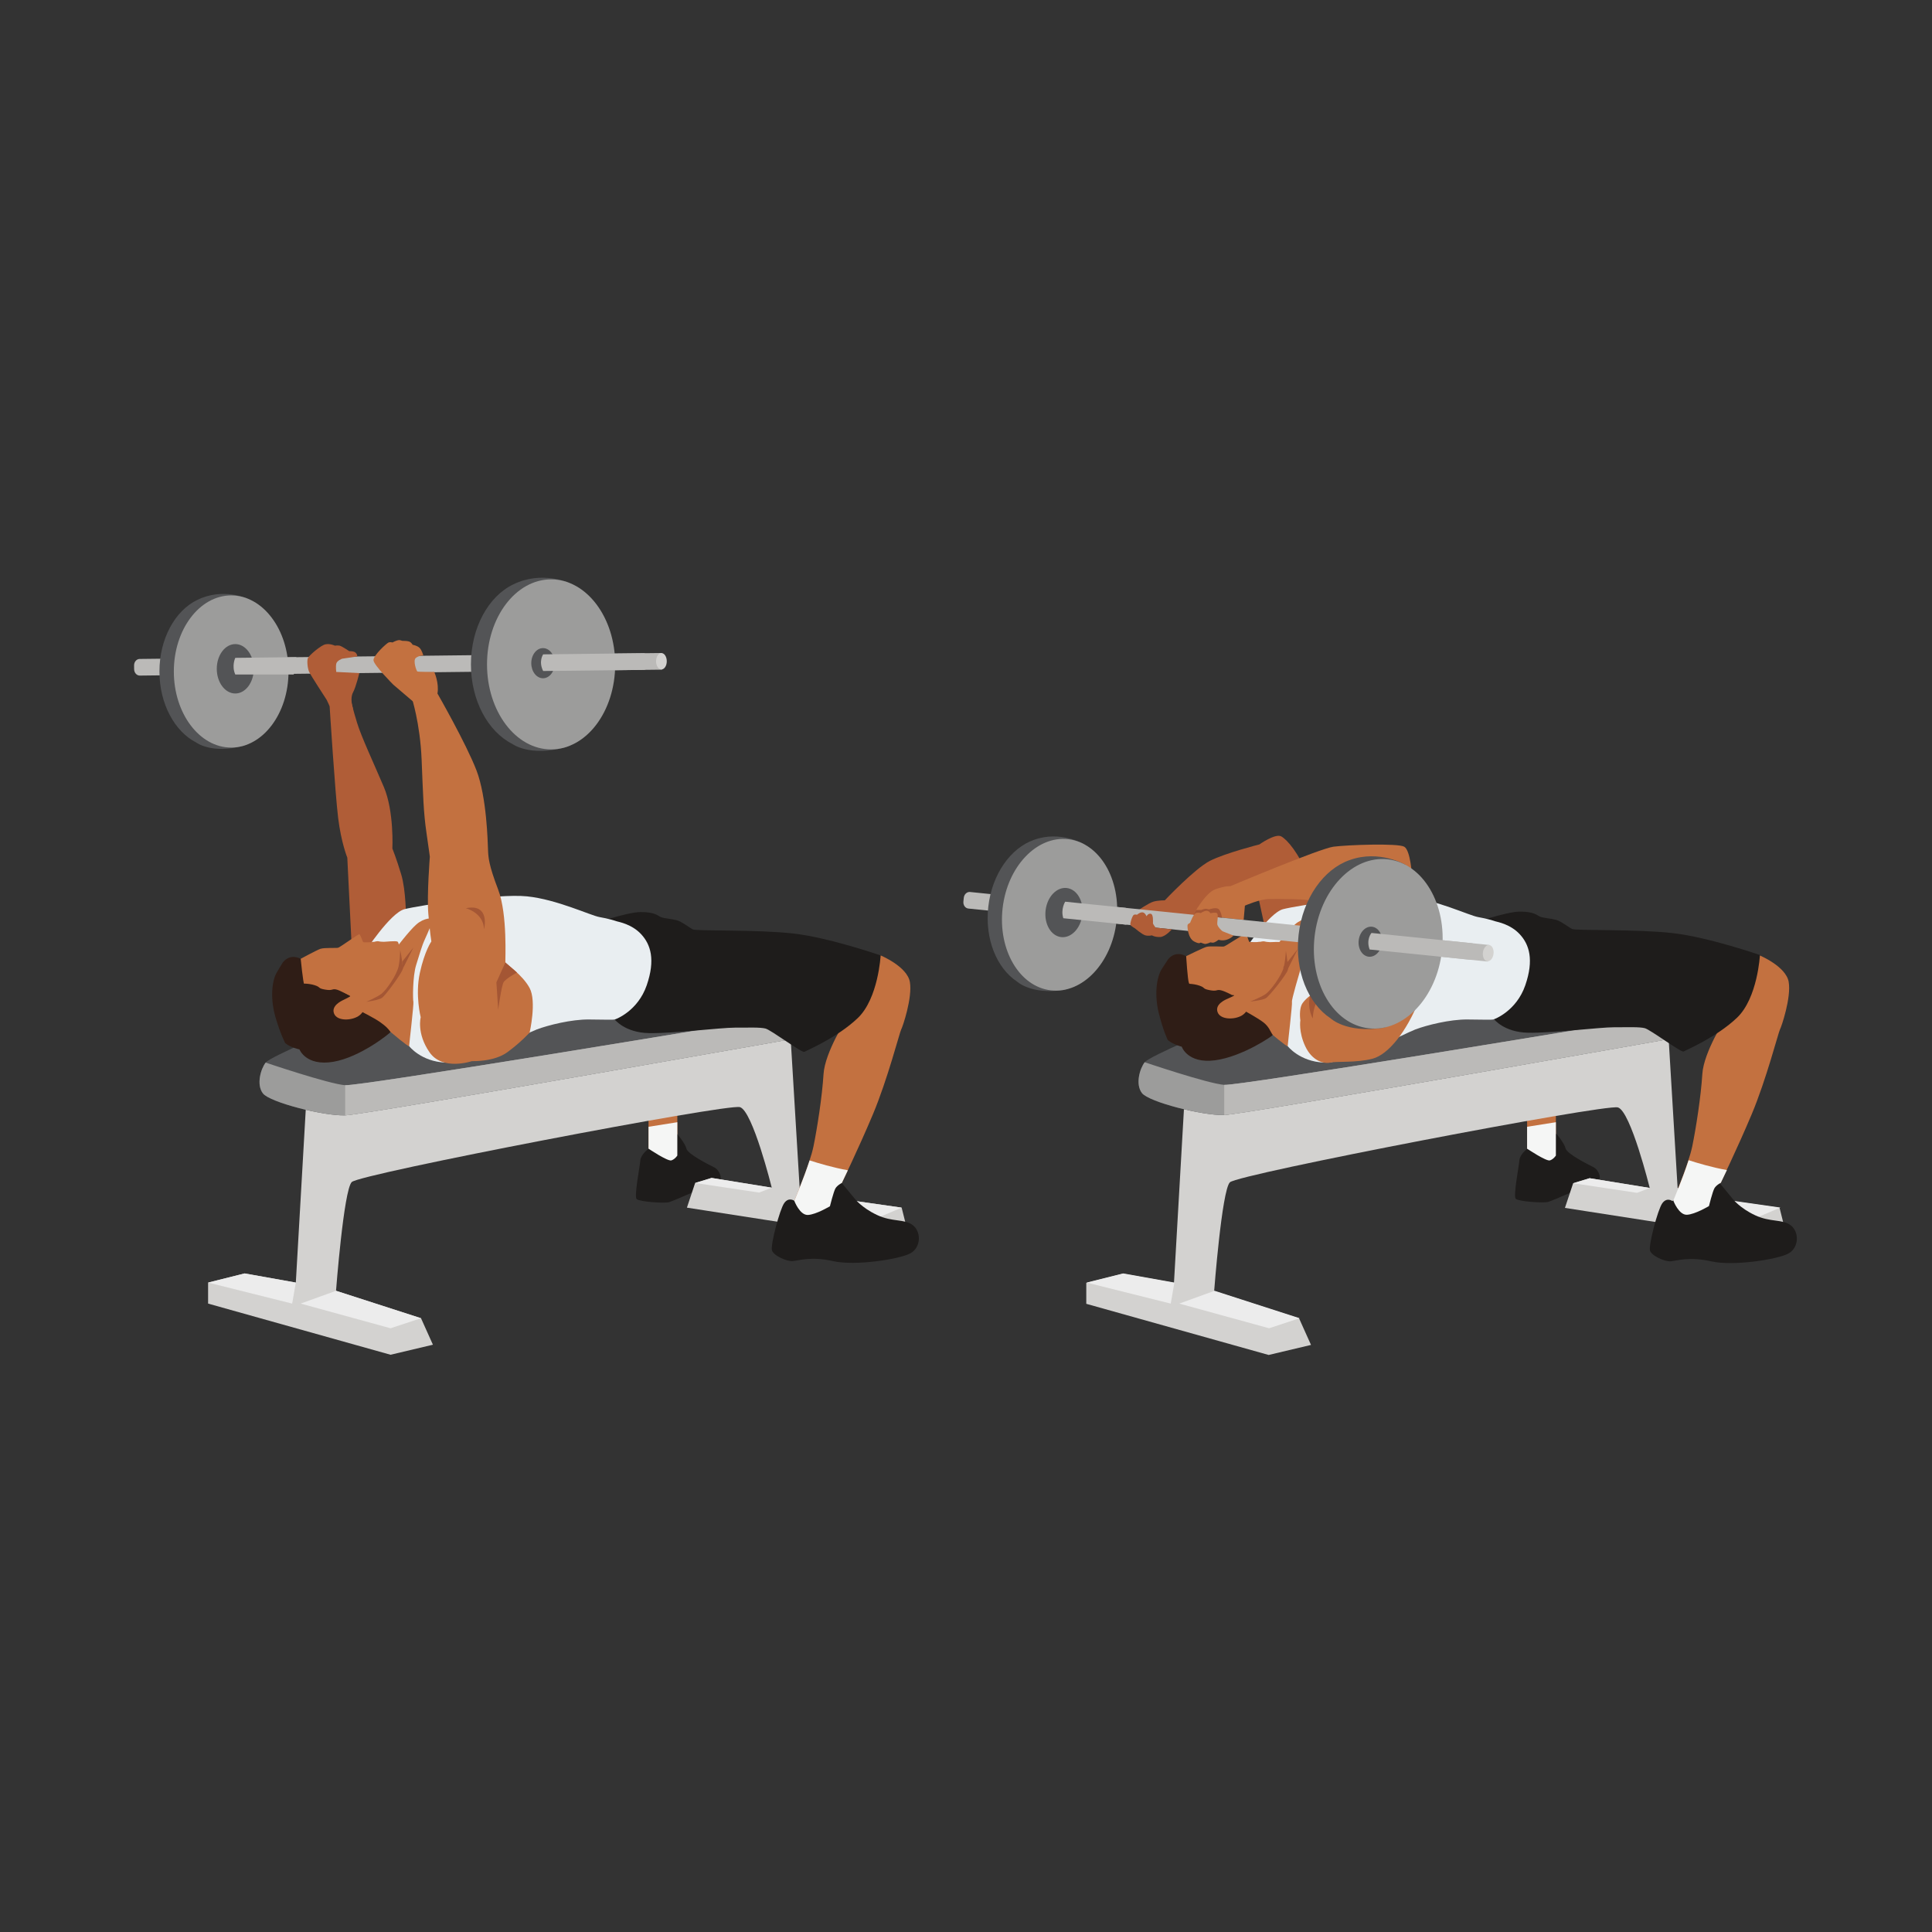 <?xml version="1.0" encoding="UTF-8" standalone="no"?>
<svg
   xmlns:dc="http://purl.org/dc/elements/1.1/"
   xmlns:cc="http://creativecommons.org/ns#"
   xmlns:rdf="http://www.w3.org/1999/02/22-rdf-syntax-ns#"
   xmlns:svg="http://www.w3.org/2000/svg"
   xmlns="http://www.w3.org/2000/svg"
   viewBox="0 0 2666.667 2666.667"
   height="2666.667"
   width="2666.667"
   xml:space="preserve"
   id="svg2"
   version="1.1"><rect x="0" y="0" width="2666.667" height="2666.667" fill="#333333" stroke="none"/><defs
     id="defs6" /><g
     transform="matrix(1.333,0,0,-1.333,0,2666.667)"
     id="g10"><g
       transform="scale(0.1)"
       id="g12"><g
         transform="scale(1.227)"
         id="g14"><path
           id="path16"
           style="fill:none;fill-opacity:1;fill-rule:nonzero;stroke:none"
           d="M 16300,0 H 0 V 16300 H 16300 V 0" /></g><path
         id="path18"
         style="fill:#b05d37;fill-opacity:1;fill-rule:nonzero;stroke:none"
         d="m 11784.3,10578.6 c 0,0 109.7,75.5 157,89.8 47.3,14.3 119.9,14.3 119.9,14.3 0,0 309.5,328 467,408.4 157.4,80.4 512.2,170.3 512.2,170.3 0,0 166.1,117.8 227.4,82.6 61.2,-35.3 179.5,-167.7 283.6,-428 104.1,-260.2 60.5,-608.9 60.5,-608.9 l -509.9,75.9 c 0,0 -71,319.1 -75.7,345.7 -4.8,26.5 -719.1,-252.6 -775.9,-266.8 -56.8,-14.2 -466.1,116.7 -466.1,116.7" /><path
         id="path20"
         style="fill:#c37140;fill-opacity:1;fill-rule:nonzero;stroke:none"
         d="m 15812.5,8512.8 v -402.1 c 0,0 198.7,-133.3 236.5,-121.1 37.9,12.3 61.5,50.1 61.5,50.1 0,0 0,151.4 0,165.6 0,14.2 0,392.6 0,392.6 l -298,-85.1" /><g
         transform="scale(1.138)"
         id="g22"><path
           id="path24"
           style="fill:#c37140;fill-opacity:1;fill-rule:nonzero;stroke:none"
           d="m 15705.5,8321.33 c 0,0 -203.8,-311.81 -216.2,-515.53 -12.5,-203.72 -58.2,-494.8 -91.5,-656.94 -33.3,-162.15 -174.7,-494.8 -174.7,-494.8 0,0 50,-132.97 124.8,-128.84 74.8,4.13 199.5,79.01 199.5,79.01 0,0 33.3,133.06 50,162.15 16.6,29.09 58.1,49.83 58.1,49.83 0,0 149.7,307.68 282.8,623.72 133,315.95 245.3,752.56 257.8,773.31 12.4,20.82 103.9,290.54 78.9,432.13 -24.9,141.67 -266,241.43 -266,241.43 l -282.7,-278.61 -20.8,-286.86" /></g><g
         transform="scale(1.018)"
         id="g26"><path
           id="path28"
           style="fill:#1e1c1b;fill-opacity:1;fill-rule:nonzero;stroke:none"
           d="m 15617.4,8025.84 -79,-55.72 c 0,0 -79,-58.17 -83.7,-119.78 -4.6,-61.52 -65,-366.73 -37.1,-393.07 27.9,-26.44 278.8,-45.01 330,-31.06 51.1,13.86 442.5,191.33 497.5,209.12 54.9,17.79 18.5,116.25 -37.3,144.15 -55.7,27.91 -269.6,134.83 -283.5,190.64 -13.9,55.72 -93,148.78 -93,148.78 l -213.9,-93.06" /></g><path
         id="path30"
         style="fill:#c37140;fill-opacity:1;fill-rule:nonzero;stroke:none"
         d="m 12356.9,10532.9 c 0,0 120.6,227 229.4,264.9 108.8,37.8 152.9,31 152.9,31 0,0 925.7,390 1067.6,408.9 142,19 667.1,37.9 733.3,0 66.3,-37.8 80.4,-302.7 80.4,-302.7 l -514.7,-373.8 c 0,0 -420,74.6 -484.8,107.2 -64.9,32.5 -386.5,27.7 -480,27.7 -93.5,0 -250.6,-68.6 -250.6,-68.6 l -13,-147.7 -520.5,53.1" /><g
         transform="scale(1.136)"
         id="g32"><path
           id="path34"
           style="fill:#d3d2d0;fill-opacity:1;fill-rule:nonzero;stroke:none"
           d="m 10800.6,7657.48 -99.9,-1740.14 -466.3,83.34 -333,-83.34 v -191.48 l 1662.3,-466.2 386.1,91.51 -108.5,241.47 -774.3,249.82 c 0,0 69.7,915.87 143.1,990.76 73.4,74.97 3420.4,716.02 3537,682.76 116.5,-33.35 290.1,-733.98 290.1,-733.98 l -548.2,88.7 -149.9,-45.84 -74.9,-224.75 2035.8,-316.43 -79.2,316.43 -641.1,91.61 -288.5,90.28 -86.1,1433.29 -4404.5,-557.81" /></g><path
         id="path36"
         style="fill:#ececec;fill-opacity:1;fill-rule:nonzero;stroke:none"
         d="m 12210.7,6506.9 930.3,-255.5 315.5,104.1 -879.9,283.9 -365.9,-132.5" /><path
         id="path38"
         style="fill:#ececec;fill-opacity:1;fill-rule:nonzero;stroke:none"
         d="m 12160.3,6724.5 -529.9,94.7 -378.4,-94.7 870.5,-217.6 37.8,217.6" /><g
         transform="scale(1.048)"
         id="g40"><path
           id="path42"
           style="fill:#ececec;fill-opacity:1;fill-rule:nonzero;stroke:none"
           d="m 15543.2,7397.97 631.8,-94.72 125,48.27 -594.3,96.15 -162.5,-49.7" /></g><g
         transform="scale(1.131)"
         id="g44"><path
           id="path46"
           style="fill:#ececec;fill-opacity:1;fill-rule:nonzero;stroke:none"
           d="m 16300,6632.34 -276.2,-116.81 -270.8,194.98 547,-78.17" /></g><g
         transform="scale(1.083)"
         id="g48"><path
           id="path50"
           style="fill:#535456;fill-opacity:1;fill-rule:nonzero;stroke:none"
           d="m 11703.6,8669.83 c -38.1,-13.11 -713.2,-294.95 -759.1,-353.97 -45.9,-58.94 -91.8,-209.78 -26.2,-294.95 65.5,-85.26 580.8,-216.34 785.3,-209.78 204.5,6.56 4596.4,786.65 4596.4,786.65 0,0 -458.8,414.21 -648.9,449.68 -190.1,35.38 -2499.8,36.03 -2499.8,36.03 l -1447.7,-413.66" /></g><g
         transform="scale(1.083)"
         id="g52"><path
           id="path54"
           style="fill:#9c9c9b;fill-opacity:1;fill-rule:nonzero;stroke:none"
           d="m 16071.1,8790.2 c -837.5,-139.49 -4228.5,-702.14 -4367.5,-690.68 -158.6,13.02 -759.1,216.34 -759.1,216.34 -45.9,-58.94 -91.8,-209.78 -26.2,-294.95 65.5,-85.26 580.8,-216.34 785.3,-209.78 204.5,6.56 4596.4,786.65 4596.4,786.65 0,0 -101.5,91.64 -228.9,192.42" /></g><g
         transform="scale(1.083)"
         id="g56"><path
           id="path58"
           style="fill:#bbbab8;fill-opacity:1;fill-rule:nonzero;stroke:none"
           d="m 11704.9,7811.22 c 219.5,9.42 4595.1,786.56 4595.1,786.56 0,0 -101.5,91.64 -228.9,192.42 -835.2,-139.12 -4210.3,-699.09 -4366.2,-690.77 v -288.21" /></g><g
         transform="scale(1.118)"
         id="g60"><path
           id="path62"
           style="fill:#1e1c1b;fill-opacity:1;fill-rule:nonzero;stroke:none"
           d="m 13717.7,8574.24 c 21.1,-4.3 118.5,-119.28 118.5,-119.28 0,0 93.1,-122.06 317.5,-126.26 224.4,-4.3 660.3,50.73 795.8,50.73 135.5,0 232.9,4.3 283.7,-8.41 50.8,-12.71 338.7,-228.63 359.8,-215.92 21.2,12.71 304.8,131.27 495.3,313.28 190.5,182.01 211.7,579.95 211.7,579.95 0,0 -474.2,165.09 -808.6,203.19 -334.5,38.1 -897.5,21.17 -931.3,38.1 -33.9,16.94 -101.6,71.96 -148.2,84.67 -46.5,12.69 -118.6,16.92 -148.2,29.62 -29.6,12.71 -55,46.58 -186.2,46.58 -131.3,0 -465.7,-118.54 -465.7,-118.54 l 25.5,-207.43 80.4,-550.28" /></g><path
         id="path64"
         style="fill:#e9eef1;fill-opacity:1;fill-rule:nonzero;stroke:none"
         d="m 13333.5,9172.7 c 0,0 123,-160 375.4,-170.3 252.3,-10.2 829.4,298.9 946.1,343 116.7,44.2 359.6,105.6 542.5,103.3 182.9,-2.4 249.2,-3.8 264.9,0 15.8,3.9 239.7,89.1 331.2,354 91.4,265 41,422.5 -56.8,528.2 -97.8,105.8 -233.4,127.8 -252.3,134.1 -18.9,6.4 -88.3,28.4 -179.8,44.2 -91.4,15.8 -441.5,182.9 -750.6,214.5 -309.1,31.5 -1119.6,-94.7 -1267.9,-132.5 -148.2,-37.8 -416.3,-451 -416.3,-451 0,0 -184.5,-414.8 -198.7,-451 -14.2,-36.3 82,-293.3 91.5,-315.4 9.4,-22.1 400.5,56.8 400.5,56.8 l 170.3,-257.9" /><path
         id="path66"
         style="fill:#c37140;fill-opacity:1;fill-rule:nonzero;stroke:none"
         d="m 13603.4,9720.7 c 0,0 -71.6,-41.4 -114.7,-101.1 -43,-59.7 -24.1,-179.6 -24.1,-179.6 0,0 -20.1,-117.4 50.5,-268.4 70.6,-151 190.6,-184.7 258.6,-169.4 68,15.2 271.3,-3.7 438.4,40.4 167.2,44.2 353.3,285.5 476.3,592.2 123,306.7 -380,325.6 -499.1,322.5 -119.1,-3.2 -585.9,-236.6 -585.9,-236.6" /><path
         id="path68"
         style="fill:#a45634;fill-opacity:1;fill-rule:nonzero;stroke:none"
         d="m 13651.1,9666 c 0,0 -57.1,-89.6 -57.1,-206.7 0,0 -59.3,88.5 -29.7,234.9 29.7,146.4 86.8,-28.2 86.8,-28.2" /><path
         id="path70"
         style="fill:#c37140;fill-opacity:1;fill-rule:nonzero;stroke:none"
         d="m 13120.7,9319.4 20.3,0.4 c 0,0 192.5,-163.6 192.5,-147.1 0,16.6 50.5,442.2 44.2,458.9 -6.3,16.7 73.2,289.8 111,407.7 37.9,117.9 83.1,129.1 117.8,204.8 34.7,75.7 -33.3,211.5 -27,236.7 6.3,25.2 -91.4,22.1 -170.3,-47.3 -78.8,-69.4 -205,-239.9 -227,-263.4 -22.1,-23.6 -498.4,-199.5 -495.2,-280.3 3.1,-80.8 -15.8,-128.1 -15.8,-128.1 0,0 91.5,-302.7 151.4,-356.4 59.9,-53.6 298.1,-85.9 298.1,-85.9" /><path
         id="path72"
         style="fill:#2f1d16;fill-opacity:1;fill-rule:nonzero;stroke:none"
         d="m 12282.2,10104.2 c -121.6,65.2 -189.4,-35.7 -189.4,-35.7 0,0 0,0 -60.7,-93.2 -60.7,-93.2 -78.9,-281.1 -32.4,-464.8 46.6,-183.8 92,-274.1 92,-274.1 56.6,-49 144.5,-69.3 144.5,-69.3 0,0 60.1,-177.9 344.4,-141 284.2,36.9 602.3,256 598,262.2 -26.8,38.6 -37.8,85.4 -97.6,131.4 -59.8,46 -219.5,133 -219.5,133 0,0 -5.4,311.6 -20.4,316.9 -15,5.2 -489.7,193.5 -489.7,193.5 l -52.7,35.8 c -5.4,0.6 -10.9,2.3 -16.5,5.3" /><path
         id="path74"
         style="fill:#c37140;fill-opacity:1;fill-rule:nonzero;stroke:none"
         d="m 12282.2,10104.2 c 0,0 167.9,83.1 207.5,95.7 39.5,12.6 164.6,0.5 183.9,4.7 19.2,4.1 211.1,133.6 223.8,131.7 12.7,-1.9 32.3,-81.5 39.4,-83.8 7.1,-2.3 82.6,-3.8 89.8,-1.2 7.1,2.5 22.9,1.6 22.9,1.6 0,0 30.8,8.5 46.9,3.3 16,-5.2 43.3,-5.3 53.8,-6.7 10.6,-1.3 124,8.8 141.6,-3.9 17.7,-12.7 49.6,-246.4 42.5,-284.5 -7,-38.2 -188.8,-270.3 -227.7,-292.6 -38.9,-22.3 -160.9,-33.7 -160.9,-33.7 0,0 -11,-101.3 -88.8,-145.9 -77.8,-44.6 -221.6,-43.6 -249.6,36.8 -28.1,80.3 77.5,126.9 106,138.7 28.5,11.8 64.9,29.7 67.4,34.1 2.4,4.3 -104.6,5.3 -151.6,18.7 -47,13.4 -144.3,-0.6 -195.1,8.3 -50.9,9 -109.7,70.4 -123,100.2 -13.3,29.8 -28.8,278.5 -28.8,278.5" /><path
         id="path76"
         style="fill:#a45634;fill-opacity:1;fill-rule:nonzero;stroke:none"
         d="m 13293.1,9991.6 c 12.4,49.7 18.6,117.3 21.7,168.9 13.1,-74.9 24,-175.5 19.5,-199.4 -7,-38.2 -188.8,-270.3 -227.7,-292.6 -38.9,-22.3 -160.9,-33.7 -160.9,-33.7 0,0 110,42.7 159.9,77.6 49.9,35 164.7,187.6 187.5,279.2" /><path
         id="path78"
         style="fill:#a45634;fill-opacity:1;fill-rule:nonzero;stroke:none"
         d="m 13328.4,9957.5 110.5,222.4 -152.8,-193.3 z" /><path
         id="path80"
         style="fill:#bbbab8;fill-opacity:1;fill-rule:nonzero;stroke:none"
         d="m 15425.6,10218.7 c -3.2,1 -6.4,1.7 -9.8,2 l -5371.4,548.2 c -32.1,3.3 -61.14,-23.8 -64.89,-60.5 l -3.94,-38.6 c -3.74,-36.7 19.25,-69.1 51.33,-72.4 l 5371.4,-548.2 c 2.7,-0.3 5.4,-0.2 8,-0.1 l 19.3,169.6" /><path
         id="path82"
         style="fill:#535456;fill-opacity:1;fill-rule:nonzero;stroke:none"
         d="m 11413.3,10482.7 c 32.8,289.2 -56.7,555.1 -217.1,710.5 15.3,39.5 27.7,71.4 27.7,71.4 0,0 -241.4,144 -517.8,44 -239.3,-83.2 -434.2,-353.2 -472.7,-691.9 -37.9,-334 87.4,-637 296.7,-774.6 0,0 144.4,-138.2 480.4,-88.2 74.1,11 121.4,78.8 150.3,177.9 131.6,129.8 226.8,325.1 252.5,550.9" /><path
         id="path84"
         style="fill:#d3d2d0;fill-opacity:1;fill-rule:nonzero;stroke:none"
         d="m 15465,10129.3 c -5.3,-46.4 -34.2,-81.3 -64.6,-77.9 -30.4,3.5 -50.8,44 -45.5,90.4 5.3,46.5 34.2,81.4 64.6,77.9 30.4,-3.4 50.8,-43.9 45.5,-90.4" /><path
         id="path86"
         style="fill:#9c9c9b;fill-opacity:1;fill-rule:nonzero;stroke:none"
         d="m 11561.3,10465.9 c -49,-432.2 -353,-752.6 -678.8,-715.6 -325.8,37 -550.1,417.4 -501,849.6 49.1,432.2 353,752.7 678.8,715.7 325.8,-37 550.1,-417.4 501,-849.7" /><path
         id="path88"
         style="fill:#535456;fill-opacity:1;fill-rule:nonzero;stroke:none"
         d="m 11207.2,10534.2 c -15.9,-140.3 -114.1,-244.4 -219.2,-232.5 -105.1,11.9 -177.5,135.4 -161.5,275.8 15.9,140.3 114.1,244.4 219.2,232.5 105.2,-11.9 177.5,-135.4 161.5,-275.8" /><path
         id="path90"
         style="fill:#bbbab8;fill-opacity:1;fill-rule:nonzero;stroke:none"
         d="m 11029.6,10668.4 c 0,0 -49.3,-78 -19.4,-171.3 l 652.9,-66.7 -5.1,173.8 -628.4,64.2" /><path
         id="path92"
         style="fill:#535456;fill-opacity:1;fill-rule:nonzero;stroke:none"
         d="m 14765.1,10176.2 c 36.7,323.1 -63.4,620.3 -242.6,794.1 17.1,44.1 31,79.7 31,79.7 0,0 -269.9,161 -578.8,49.2 -267.4,-93 -485.3,-394.8 -528.3,-773.3 -42.3,-373.3 97.8,-711.9 331.6,-865.7 0,0 161.4,-154.5 537,-98.6 82.8,12.3 135.7,88 167.9,198.9 147.1,145 253.5,363.2 282.2,615.7" /><path
         id="path94"
         style="fill:#9c9c9b;fill-opacity:1;fill-rule:nonzero;stroke:none"
         d="m 14930.6,10157.4 c -54.9,-483.1 -394.5,-841.2 -758.7,-799.9 -364.1,41.4 -614.8,466.5 -560,949.6 54.9,483.1 394.5,841.2 758.7,799.9 364.1,-41.4 614.8,-466.5 560,-949.6" /><path
         id="path96"
         style="fill:#535456;fill-opacity:1;fill-rule:nonzero;stroke:none"
         d="m 14309.9,10240.3 c -9.7,-85.6 -71.6,-149 -138.2,-141.4 -66.7,7.6 -112.8,83.2 -103.1,168.8 9.8,85.7 71.7,149 138.3,141.4 66.6,-7.5 112.8,-83.1 103,-168.8" /><path
         id="path98"
         style="fill:#bbbab8;fill-opacity:1;fill-rule:nonzero;stroke:none"
         d="m 14201.2,10344.7 c 0,0 -58.2,-65.9 -19.4,-171.3 l 1047.9,-107 19.4,171.3 -1047.9,107" /><g
         transform="scale(1.143)"
         id="g100"><path
           id="path102"
           style="fill:#1e1c1b;fill-opacity:1;fill-rule:nonzero;stroke:none"
           d="m 15323.5,6708.9 c -57.9,-16.53 -173.8,-86.94 -173.8,-86.94 0,0 -49.6,37.26 -91,-20.64 -41.4,-57.9 -124.1,-376.52 -111.7,-426.2 12.4,-49.59 135.3,-103.46 187.7,-99.27 52.3,4.12 168.2,45.04 366.8,-0.26 198.5,-45.3 600.1,16.79 699.3,70.58 99.2,53.79 99.2,198.63 20.6,256.53 -78.7,57.9 -182,24.66 -322.8,90.96 -140.6,66.29 -202.7,149.03 -202.7,149.03 l -115.9,140.64 -173.8,45.57 -82.7,-120" /></g><g
         transform="scale(1.097)"
         id="g104"><path
           id="path106"
           style="fill:#f5f6f5;fill-opacity:1;fill-rule:nonzero;stroke:none"
           d="m 15938.8,7285.09 c -55.6,-172.06 -144.6,-381.41 -144.6,-381.41 0,0 51.8,-137.96 129.5,-133.68 77.6,4.29 207,81.98 207,81.98 0,0 34.5,138.05 51.8,168.23 17.2,30.18 60.3,51.7 60.3,51.7 0,0 22.2,45.59 57.2,119.9 -139.2,25.08 -279.6,66.93 -361.2,93.28" /></g><path
         id="path108"
         style="fill:#f5f6f5;fill-opacity:1;fill-rule:nonzero;stroke:none"
         d="m 15812.5,8337.7 v -227 c 0,0 198.7,-133.3 236.5,-121.1 37.9,12.3 61.5,50.1 61.5,50.1 0,0 0,151.4 0,165.6 V 8385 l -298,-47.3" /><path
         id="path110"
         style="fill:#b05d37;fill-opacity:1;fill-rule:nonzero;stroke:none"
         d="m 11772.6,10532.9 c 0,0 -15.8,6.4 -31.6,0 -15.7,-6.4 -42.5,-90 -36.2,-104.2 6.3,-14.1 47.3,-36.2 47.3,-36.2 0,0 72.5,-63.1 107.2,-72.5 34.7,-9.5 67.8,0 67.8,0 0,0 30,-19 85.2,-17.4 55.2,1.6 121.3,79.8 121.3,79.8 l -167.3,17.1 c 0,0 -28.1,35.6 -28.1,46.6 0,11.1 6.3,92.2 -22.9,97.4 -29.2,5.1 -43.4,-26.4 -43.4,-26.4 0,0 -14.2,37.8 -41,41 -26.8,3.1 -58.3,-25.2 -58.3,-25.2" /><path
         id="path112"
         style="fill:#a45634;fill-opacity:1;fill-rule:nonzero;stroke:none"
         d="m 12385.4,10582.2 h 52.1 c 0,0 36.7,15.6 53.6,12.4 17,-3.3 28.3,-6 28.3,-6 0,0 67.2,23.3 95,6 27.8,-17.4 39.1,-92 39.1,-92 l -296.6,30.3 28.5,49.3" /><path
         id="path114"
         style="fill:#c37140;fill-opacity:1;fill-rule:nonzero;stroke:none"
         d="m 12771.9,10317.3 c 0,0 -23.7,-28.9 -71.5,-43.1 -47.9,-14.2 -82.6,0 -82.6,0 0,0 -41,-33.5 -63,-30.1 -22.1,3.3 -22.1,3.3 -22.1,3.3 0,0 -44.2,-22.4 -63.1,-15.1 -18.9,7.2 -25.2,6.8 -34.7,11.8 -9.5,4.9 -6.3,-21.9 -71,12.8 -64.6,34.7 -69.3,151.4 -67.8,167.1 1.6,15.8 26.8,25.3 26.8,25.3 0,0 33.2,91.4 60,100.9 26.8,9.5 50.4,0 50.4,0 0,0 33.1,23.7 60,23.7 26.8,0 40.6,-25.3 40.6,-25.3 0,0 38.2,11.1 63.4,3.2 25.3,-7.9 1.6,-97.6 7.9,-121.4 6.3,-23.7 42.6,-63.1 56.8,-69.4 14.2,-6.3 109.9,-43.7 109.9,-43.7" /><path
         id="path116"
         style="fill:#2f1d16;fill-opacity:1;fill-rule:nonzero;stroke:none"
         d="m 12615,9657.9 141.8,44.1 c 0,0 -79.7,43.7 -122,50.6 -42.4,7 -32,-15.3 -110.6,0 -78.6,15.4 -39.1,23.9 -104,46.5 -65,22.6 -138,19.8 -138,19.8 0,0 -158.6,-133.8 13.7,-184.1 172.3,-50.3 319.1,23.1 319.1,23.1" /><path
         id="path118"
         style="fill:#bbbab8;fill-opacity:1;fill-rule:nonzero;stroke:none"
         d="m 6854.89,13242.3 c -3.25,0.6 -6.56,1 -9.96,1 l -5398.89,-61.4 c -32.28,-0.3 -58.11,-30.5 -57.69,-67.4 l 0.44,-38.8 c 0.42,-36.9 26.93,-66.5 59.21,-66.1 l 5398.88,61.3 c 2.73,0 5.39,0.3 8.01,0.8 v 170.6" /><path
         id="path120"
         style="fill:#b05d37;fill-opacity:1;fill-rule:nonzero;stroke:none"
         d="m 4204.14,10495.3 c 0,0 0.69,288.3 -49.77,455.4 -50.46,167.2 -91.46,268.1 -91.46,268.1 0,0 18.92,384.8 -88.31,637.1 -107.23,252.3 -233.39,520.4 -277.54,665.5 -44.16,145.1 -56.77,205 -56.77,205 l -227.08,-34.7 c 0,0 56.77,-902 88.3,-1157.5 31.54,-255.4 94.62,-410 94.62,-410 l 45.91,-930.4 250.56,-179.8 311.54,481.3" /><path
         id="path122"
         style="fill:#c37140;fill-opacity:1;fill-rule:nonzero;stroke:none"
         d="m 6715.33,8512.8 v -402.1 c 0,0 198.69,-133.3 236.54,-121.1 37.85,12.3 61.5,50.1 61.5,50.1 0,0 0,151.4 0,165.6 0,14.2 0,392.6 0,392.6 l -298.04,-85.1" /><path
         id="path124"
         style="fill:#1e1c1b;fill-opacity:1;fill-rule:nonzero;stroke:none"
         d="m 6795.75,8167.4 -80.42,-56.7 c 0,0 -80.43,-59.2 -85.16,-121.9 -4.73,-62.6 -66.23,-373.2 -37.85,-400 28.39,-26.9 283.86,-45.8 335.89,-31.6 52.04,14.1 450.33,194.7 506.2,212.8 55.87,18.1 18.92,118.3 -37.84,146.7 -56.78,28.4 -274.39,137.2 -288.59,194 -14.19,56.7 -94.61,151.4 -94.61,151.4 l -217.62,-94.7" /><path
         id="path126"
         style="fill:#d3d2d0;fill-opacity:1;fill-rule:nonzero;stroke:none"
         d="m 3176.67,8702 -113.54,-1977.5 -529.86,94.7 -378.47,-94.7 v -217.6 l 1889.06,-529.8 438.81,104 -123.3,274.4 -879.93,283.9 c 0,0 79.2,1040.8 162.6,1125.9 83.4,85.2 3886.99,813.7 4019.45,775.9 132.47,-37.9 329.73,-834.1 329.73,-834.1 l -623.04,100.8 -170.31,-52.1 -85.16,-255.4 2313.54,-359.6 -90.04,359.6 -728.55,104.1 -327.82,102.6 -97.96,1628.8 L 3176.67,8702" /><path
         id="path128"
         style="fill:#c37140;fill-opacity:1;fill-rule:nonzero;stroke:none"
         d="m 8773.24,9468.4 c 0,0 -231.81,-354.8 -246,-586.6 -14.2,-231.8 -66.23,-563 -104.08,-747.5 -37.85,-184.5 -198.7,-563 -198.7,-563 0,0 56.77,-151.3 141.93,-146.6 85.15,4.7 227.08,89.9 227.08,89.9 0,0 37.84,151.4 56.77,184.5 18.92,33.1 66.23,56.7 66.23,56.7 0,0 170.31,350.1 321.69,709.7 151.39,359.5 279.13,856.3 293.32,879.9 14.19,23.7 118.27,330.6 89.88,491.7 -28.38,161.2 -302.77,274.7 -302.77,274.7 l -321.7,-317 -23.65,-326.4" /><path
         id="path130"
         style="fill:#ececec;fill-opacity:1;fill-rule:nonzero;stroke:none"
         d="m 3113.48,6506.9 930.38,-255.5 315.51,104.1 -879.93,283.9 -365.96,-132.5" /><path
         id="path132"
         style="fill:#ececec;fill-opacity:1;fill-rule:nonzero;stroke:none"
         d="m 3063.13,6724.5 -529.86,94.7 -378.47,-94.7 870.48,-217.6 37.85,217.6" /><path
         id="path134"
         style="fill:#ececec;fill-opacity:1;fill-rule:nonzero;stroke:none"
         d="m 7197.87,7755.8 662.32,-99.3 131.03,50.6 -623.04,100.8 -170.31,-52.1" /><path
         id="path136"
         style="fill:#ececec;fill-opacity:1;fill-rule:nonzero;stroke:none"
         d="M 9336.21,7500.4 9023.97,7368.3 8717.6,7588.8 Z" /><path
         id="path138"
         style="fill:#1e1c1b;fill-opacity:1;fill-rule:nonzero;stroke:none"
         d="m 8423.16,7670.7 c -66.24,-18.9 -198.7,-99.4 -198.7,-99.4 0,0 -56.77,42.6 -104.07,-23.6 -47.31,-66.2 -141.93,-430.5 -127.74,-487.3 14.2,-56.7 154.68,-118.3 214.54,-113.5 59.85,4.7 192.31,51.5 419.39,-0.3 227.08,-51.8 686.27,19.2 799.67,80.7 113.38,61.5 113.38,227.1 23.5,293.3 -89.89,66.2 -208.16,28.2 -369.01,104 -160.85,75.8 -231.81,170.4 -231.81,170.4 l -132.46,160.8 -198.7,52.1 -94.61,-137.2" /><path
         id="path140"
         style="fill:#535456;fill-opacity:1;fill-rule:nonzero;stroke:none"
         d="m 3572.63,9385.6 c -41.16,-14.2 -772.07,-319.3 -821.74,-383.2 -49.67,-63.8 -99.35,-227.1 -28.39,-319.3 70.97,-92.3 628.72,-234.2 850.13,-227.1 221.41,7.1 4975.9,851.6 4975.9,851.6 0,0 -496.74,448.4 -702.53,486.8 -205.79,38.3 -2706.04,39 -2706.04,39 L 3572.63,9385.6" /><path
         id="path142"
         style="fill:#9c9c9b;fill-opacity:1;fill-rule:nonzero;stroke:none"
         d="m 8300.74,9515.9 c -906.57,-151 -4577.63,-760.1 -4728.11,-747.7 -171.74,14.1 -821.74,234.2 -821.74,234.2 -49.67,-63.8 -99.35,-227.1 -28.39,-319.3 70.97,-92.3 628.72,-234.2 850.13,-227.1 221.41,7.1 4975.9,851.6 4975.9,851.6 0,0 -109.94,99.2 -247.79,208.3" /><path
         id="path144"
         style="fill:#bbbab8;fill-opacity:1;fill-rule:nonzero;stroke:none"
         d="m 3574.05,8456.1 c 237.73,10.2 4974.48,851.5 4974.48,851.5 0,0 -109.94,99.2 -247.79,208.3 -904.15,-150.6 -4557.89,-756.8 -4726.69,-747.8 v -312" /><path
         id="path146"
         style="fill:#1e1c1b;fill-opacity:1;fill-rule:nonzero;stroke:none"
         d="m 6232.78,9582 c 23.66,-4.8 132.46,-133.3 132.46,-133.3 0,0 104.09,-136.4 354.82,-141.1 250.73,-4.8 738.01,56.7 889.39,56.7 151.39,0 260.2,4.8 316.97,-9.4 56.77,-14.2 378.47,-255.5 402.12,-241.3 23.65,14.2 340.62,146.7 553.51,350.1 212.89,203.4 236.54,648.1 236.54,648.1 0,0 -529.85,184.5 -903.59,227.1 -373.74,42.6 -1002.93,23.6 -1040.78,42.6 -37.85,18.9 -113.54,80.4 -165.58,94.6 -52.04,14.2 -132.46,18.9 -165.58,33.1 -33.12,14.2 -61.5,52 -208.16,52 -146.65,0 -520.39,-132.4 -520.39,-132.4 l 28.39,-231.8 89.88,-615" /><path
         id="path148"
         style="fill:#e9eef1;fill-opacity:1;fill-rule:nonzero;stroke:none"
         d="m 4236.37,9172.7 c 0,0 123,-160 375.31,-170.3 252.31,-10.2 829.48,298.9 946.17,343 116.7,44.2 359.54,105.6 542.47,103.3 182.92,-2.4 249.16,-3.8 264.92,0 15.78,3.9 239.7,89.1 331.17,354 91.46,265 40.99,422.5 -56.78,528.2 -97.76,105.8 -233.38,127.8 -252.31,134.1 -18.92,6.4 -88.31,28.4 -179.77,44.2 -91.46,15.8 -441.54,182.9 -750.63,214.5 -309.07,31.5 -1119.63,-94.7 -1267.86,-132.5 -148.23,-37.8 -416.31,-451 -416.31,-451 0,0 -184.51,-414.8 -198.7,-451 -14.19,-36.3 82,-293.3 91.47,-315.4 9.46,-22.1 400.54,56.8 400.54,56.8 l 170.31,-257.9" /><path
         id="path150"
         style="fill:#c37140;fill-opacity:1;fill-rule:nonzero;stroke:none"
         d="m 4023.48,9319.4 20.33,0.4 c 0,0 192.56,-163.6 192.56,-147.1 0,16.6 50.46,442.2 44.15,458.9 -6.3,16.7 -8.88,264.5 28.97,382.4 37.84,117.9 55.66,190.1 90.35,265.8 34.69,75.7 76.22,175.8 82.53,201 6.31,25.2 -91.46,22.1 -170.3,-47.3 -78.85,-69.4 -205.01,-239.9 -227.08,-263.4 -22.08,-23.6 -498.32,-199.5 -495.17,-280.3 3.16,-80.8 -15.77,-128.1 -15.77,-128.1 0,0 91.47,-302.7 151.39,-356.4 59.93,-53.6 298.04,-85.9 298.04,-85.9" /><path
         id="path152"
         style="fill:#a45634;fill-opacity:1;fill-rule:nonzero;stroke:none"
         d="m 4170.05,9971.4 110.47,222.4 -152.78,-193.3 z" /><path
         id="path154"
         style="fill:#c37140;fill-opacity:1;fill-rule:nonzero;stroke:none"
         d="m 4356.22,9471.6 c 0,0 -44.15,-167.2 91.46,-362.7 135.62,-195.6 438.39,-91.5 438.39,-91.5 0,0 227.08,-9.5 365.85,91.5 138.77,100.9 232.12,204 232.12,204 0,0 74.43,322.7 0,461.4 -74.42,138.8 -247.89,252.3 -251.04,265 -3.16,12.6 24.53,495.1 -74.47,753.8 -98.99,258.6 -102.15,334.3 -105.3,413.1 -3.16,78.9 -12.9,545.6 -119.99,823.2 -107.09,277.5 -403.56,794.8 -403.56,794.8 l -268.08,-37.9 c 0,0 88.31,-264.9 104.08,-646.5 15.77,-381.7 18.92,-542.5 50.46,-760.1 31.54,-217.6 34.69,-246 34.69,-246 0,0 -31.53,-397.4 -15.77,-589.8 15.77,-192.4 31.55,-287 31.55,-287 0,0 -69.84,-98.1 -119.48,-327.2 -49.63,-229.1 9.09,-458.1 9.09,-458.1" /><path
         id="path156"
         style="fill:#a45634;fill-opacity:1;fill-rule:nonzero;stroke:none"
         d="m 5233,10039.3 -93.04,-205.9 18.57,-284 c 0,0 33.47,245.3 55.55,284 22.07,38.7 138.82,101.4 138.82,101.4 l -119.9,104.5" /><path
         id="path158"
         style="fill:#a45634;fill-opacity:1;fill-rule:nonzero;stroke:none"
         d="m 4822.99,10600.7 c 0,0 182.93,-44.2 189.24,-217.7 0,0 69.38,271.3 -189.24,217.7" /><path
         id="path160"
         style="fill:#c37140;fill-opacity:1;fill-rule:nonzero;stroke:none"
         d="m 4419.3,12619.2 c -12.62,9.4 -144.81,123.9 -144.81,123.9 l -202.12,172.5 c 0,0 -201.85,201.9 -205,252.3 -3.16,50.5 137.19,177.4 156.11,184.5 18.93,7.1 40.22,0 40.22,0 0,0 55.14,30.8 79.61,23.7 24.46,-7.1 24.46,-7.1 24.46,-7.1 0,0 63.87,2.4 82.79,-14.2 18.93,-16.6 21.29,-26 21.29,-26 0,0 44.95,-7.1 70.96,-30.8 26.02,-23.6 40.22,-80.4 40.22,-80.4 0,0 -47.31,0 -78.06,-26 -30.75,-26 7.1,-134.8 16.56,-139.6 9.46,-4.7 175.04,-4.7 175.04,-4.7 0,0 52.03,-115.1 33.11,-223.1 -18.92,-108.1 -110.38,-205 -110.38,-205" /><path
         id="path162"
         style="fill:#b05d37;fill-opacity:1;fill-rule:nonzero;stroke:none"
         d="m 3655.03,12667.2 c -4.5,17.2 -32.55,105.7 0,167.2 32.56,61.5 65.3,201 65.3,201 l -238.53,11.9 c 0,0 -7.09,52 0,85.1 7.1,33.2 61.51,52.1 61.51,52.1 l 156.19,23.2 c 0,0 2.29,19.4 -16.64,38.3 -18.92,18.9 -66.23,16.5 -66.23,16.5 0,0 -78.06,52.1 -99.34,56.8 -21.29,4.7 -49.68,0 -49.68,0 0,0 -47.31,23.7 -96.98,14.2 -49.68,-9.5 -170.31,-115.9 -182.14,-141.9 -11.82,-26 -4.73,-104.1 11.83,-141.9 16.56,-37.9 175.04,-279.2 182.14,-291 7.09,-11.8 30.75,-67 30.75,-67 0,0 149.02,-79.6 156.11,-72.5 7.1,7.1 85.71,48 85.71,48" /><path
         id="path164"
         style="fill:#d3d2d0;fill-opacity:1;fill-rule:nonzero;stroke:none"
         d="m 6904.14,13158 c 0,-46.8 -24.81,-84.7 -55.4,-84.7 -30.6,0 -55.4,37.9 -55.4,84.7 0,46.8 24.8,84.7 55.4,84.7 30.59,0 55.4,-37.9 55.4,-84.7" /><path
         id="path166"
         style="fill:#535456;fill-opacity:1;fill-rule:nonzero;stroke:none"
         d="m 2838.41,13052 c 0,291 -118.95,545.1 -295.84,681.5 10.72,40.9 19.5,74 19.5,74 0,0 -256.18,115.9 -519.51,-14.6 -228.39,-109.8 -391.59,-400 -391.59,-740.9 0,-336.1 158.73,-623.1 382.17,-736.1 0,0 159.11,-121.1 487.31,-33.5 72.4,19.3 111.76,92 129.25,193.7 116.1,143.8 188.71,348.6 188.71,575.9" /><path
         id="path168"
         style="fill:#9c9c9b;fill-opacity:1;fill-rule:nonzero;stroke:none"
         d="m 2987.43,13052 c 0,-435 -265.82,-787.7 -593.72,-787.7 -327.9,0 -593.72,352.7 -593.72,787.7 0,435.1 265.82,787.7 593.72,787.7 327.9,0 593.72,-352.6 593.72,-787.7" /><path
         id="path170"
         style="fill:#535456;fill-opacity:1;fill-rule:nonzero;stroke:none"
         d="m 2627.89,13079.9 c 0,-141.2 -85.79,-255.7 -191.6,-255.7 -105.82,0 -191.6,114.5 -191.6,255.7 0,141.3 85.78,255.8 191.6,255.8 105.81,0 191.6,-114.5 191.6,-255.8" /><path
         id="path172"
         style="fill:#bbbab8;fill-opacity:1;fill-rule:nonzero;stroke:none"
         d="m 2436.29,13193.2 c 0,0 -40.21,-83 0,-172.4 h 605.55 l 26.05,179.6 -631.6,-7.2" /><path
         id="path174"
         style="fill:#535456;fill-opacity:1;fill-rule:nonzero;stroke:none"
         d="m 6203.43,13125.6 c 0,325.2 -132.94,609.2 -330.64,761.6 11.98,45.8 21.79,82.7 21.79,82.7 0,0 -286.31,129.6 -580.62,-16.4 -255.25,-122.6 -437.65,-447 -437.65,-827.9 0,-375.7 177.41,-696.4 427.12,-822.8 0.01,0 177.83,-135.3 544.64,-37.4 80.91,21.6 124.9,102.8 144.45,216.5 129.75,160.7 210.91,389.6 210.91,643.7" /><path
         id="path176"
         style="fill:#9c9c9b;fill-opacity:1;fill-rule:nonzero;stroke:none"
         d="m 6369.98,13125.6 c 0,-486.2 -297.09,-880.4 -663.56,-880.4 -366.47,0 -663.56,394.2 -663.56,880.4 0,486.2 297.09,880.3 663.56,880.3 366.47,0 663.56,-394.1 663.56,-880.3" /><path
         id="path178"
         style="fill:#535456;fill-opacity:1;fill-rule:nonzero;stroke:none"
         d="m 5743.93,13138 c 0,-86.3 -54.36,-156.1 -121.43,-156.1 -67.06,0 -121.42,69.8 -121.42,156.1 0,86.2 54.36,156.1 121.42,156.1 67.07,0 121.43,-69.9 121.43,-156.1" /><path
         id="path180"
         style="fill:#bbbab8;fill-opacity:1;fill-rule:nonzero;stroke:none"
         d="m 5624.14,13229.4 c 0,0 -50.41,-72.1 0,-172.4 l 1053.28,11.9 v 172.5 l -1053.28,-12" /><path
         id="path182"
         style="fill:#f5f6f5;fill-opacity:1;fill-rule:nonzero;stroke:none"
         d="m 8383.07,7989.6 c -61.04,-188.7 -158.61,-418.3 -158.61,-418.3 0,0 56.78,-151.3 141.93,-146.6 85.15,4.7 227.08,89.9 227.08,89.9 0,0 37.84,151.4 56.77,184.5 18.92,33.1 66.23,56.7 66.23,56.7 0,0 24.29,50 62.67,131.5 -152.67,27.5 -306.61,73.4 -396.07,102.3" /><path
         id="path184"
         style="fill:#f5f6f5;fill-opacity:1;fill-rule:nonzero;stroke:none"
         d="m 6715.33,8337.7 v -227 c 0,0 198.69,-133.3 236.54,-121.1 37.85,12.3 61.5,50.1 61.5,50.1 0,0 0,151.4 0,165.6 V 8385 l -298.04,-47.3" /><path
         id="path186"
         style="fill:#2f1d16;fill-opacity:1;fill-rule:nonzero;stroke:none"
         d="m 3113.48,10077.3 c -123.76,60.8 -188.02,-42.5 -188.02,-42.5 0,0 0,0 -57.36,-95.2 -57.37,-95.3 -68.89,-283.7 -15.9,-465.7 53,-182 101.65,-270.6 101.65,-270.6 58.22,-47 146.86,-64.2 146.86,-64.2 0,0 66.33,-175.6 349.08,-128.7 282.75,46.9 598.53,303.4 594.02,309.4 -28.1,37.7 -46.46,57.7 -107.84,101.6 -61.39,43.8 -224.05,125.2 -224.05,125.2 0,0 -16.36,311.2 -31.56,315.9 -15.2,4.7 -496.24,176.1 -496.24,176.1 l -53.95,34 c -5.37,0.3 -10.93,1.8 -16.69,4.7" /><path
         id="path188"
         style="fill:#c37140;fill-opacity:1;fill-rule:nonzero;stroke:none"
         d="m 3113.48,10077.3 c 0,0 164.85,89 203.97,102.9 39.12,14 164.56,6.3 183.64,11.2 19.1,4.8 206.22,141 218.98,139.5 12.76,-1.4 35.16,-80.2 42.38,-82.3 7.21,-2 82.71,-0.9 89.76,1.9 7.05,2.8 22.84,2.4 22.84,2.4 0,0 30.49,9.6 46.73,5 16.25,-4.6 43.46,-3.8 54.07,-4.7 10.61,-1 123.57,13.1 141.66,1.1 18.09,-12.1 58.25,-244.5 52.54,-282.9 -5.7,-38.4 -179.15,-276.7 -217.24,-300.4 -38.08,-23.7 -159.63,-39.4 -159.63,-39.4 0,0 -7.38,-101.6 -83.55,-148.9 -76.17,-47.4 -219.96,-51.5 -250.82,27.8 -30.85,79.4 73.01,129.6 101.05,142.4 28.05,12.8 63.81,32 66.13,36.5 2.33,4.4 -88.82,45.1 -136.28,56.9 -47.46,11.7 -159.98,-49.3 -211.16,-42.1 -51.17,7.1 -112.1,66.5 -126.42,95.7 -14.32,29.3 -38.65,277.4 -38.65,277.4" /><path
         id="path190"
         style="fill:#a45634;fill-opacity:1;fill-rule:nonzero;stroke:none"
         d="m 4127.74,10000.5 c 10.6,50.1 14.45,117.9 15.75,169.6 15.72,-74.5 30.14,-174.6 26.56,-198.7 -5.7,-38.4 -179.15,-276.7 -217.24,-300.4 -38.08,-23.7 -159.63,-39.4 -159.63,-39.4 0,0 108.46,46.6 157.06,83.2 48.6,36.7 157.94,193.3 177.5,285.7" /><path
         id="path192"
         style="fill:#2f1d16;fill-opacity:1;fill-rule:nonzero;stroke:none"
         d="m 3457.48,9665.5 168.51,23.9 c 0,0 -108.09,65.1 -150.57,71.2 -42.48,6.1 -31.69,-16 -110.56,-2.1 -78.88,13.9 -39.52,23.1 -104.88,44.5 -65.36,21.3 -138.36,17.1 -138.36,17.1 0,0 -155.97,-136.9 17.25,-183.8 173.22,-47 318.61,29.2 318.61,29.2" /></g></g></svg>